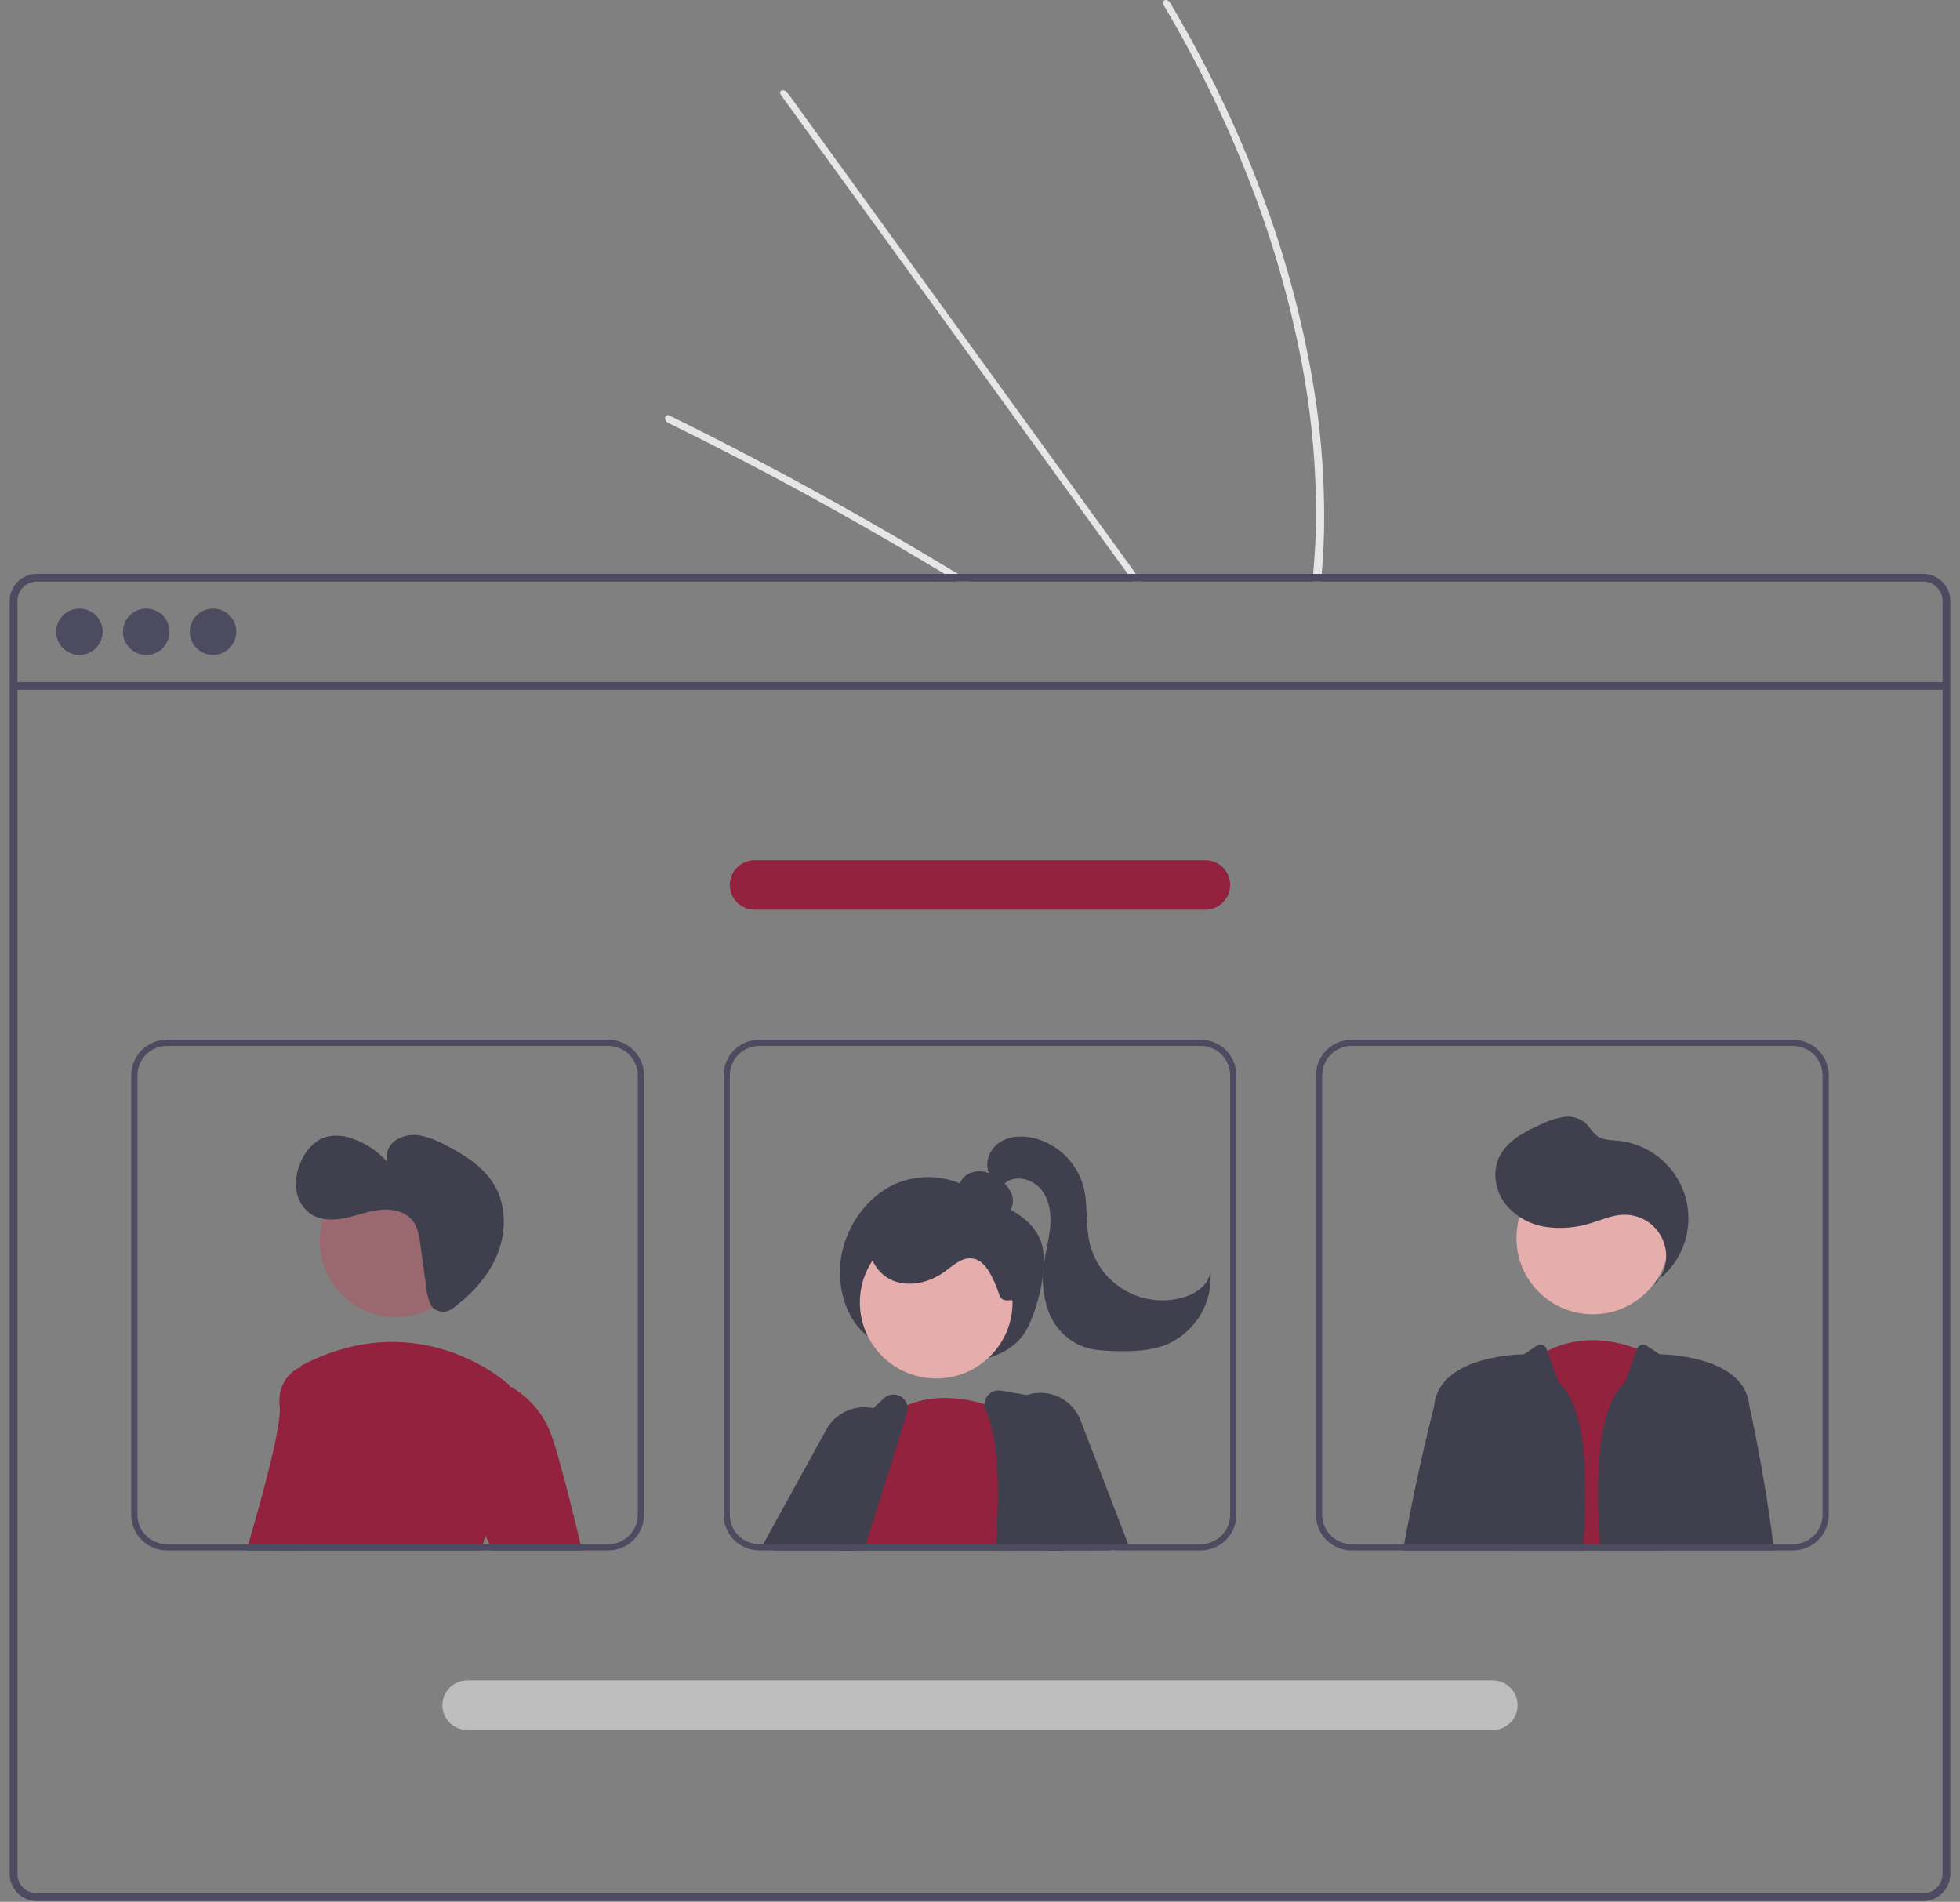 <svg width="101" height="98" viewBox="0 0 101 98" fill="none" xmlns="http://www.w3.org/2000/svg">
<rect x="0" y="0" width="101" height="98" fill="#808080" stroke="none"/>
<g opacity="0.8" clip-path="url(#clip0)">
<path d="M50.006 29.968H49.322C49.105 29.834 48.886 29.702 48.666 29.571C48.53 29.487 48.392 29.405 48.254 29.322C45.979 27.956 43.689 26.645 41.386 25.391C39.085 24.136 36.772 22.939 34.449 21.8C34.387 21.774 34.337 21.727 34.306 21.668C34.276 21.608 34.267 21.54 34.282 21.475C34.284 21.466 34.288 21.458 34.293 21.451C34.325 21.39 34.397 21.365 34.503 21.416C34.788 21.556 35.075 21.697 35.36 21.84C37.69 22.998 40.01 24.215 42.321 25.49C44.63 26.764 46.927 28.095 49.21 29.483C49.258 29.512 49.306 29.543 49.355 29.571C49.572 29.704 49.788 29.836 50.006 29.968Z" fill="white"/>
<path d="M58.821 29.969H58.399C58.303 29.837 58.208 29.705 58.112 29.572C55.854 26.456 53.597 23.339 51.34 20.222C47.644 15.12 43.949 10.018 40.255 4.915C40.233 4.888 40.217 4.856 40.207 4.823C40.175 4.709 40.258 4.642 40.365 4.654C40.41 4.66 40.454 4.675 40.492 4.7C40.531 4.724 40.564 4.756 40.589 4.794C42.662 7.655 44.733 10.516 46.804 13.375C50.481 18.452 54.158 23.528 57.833 28.604C58.067 28.926 58.301 29.25 58.535 29.572C58.631 29.705 58.727 29.837 58.821 29.969Z" fill="white"/>
<path d="M68.227 27.471C68.209 28.181 68.166 28.88 68.108 29.572C68.097 29.704 68.086 29.837 68.075 29.969H67.631C67.644 29.837 67.657 29.704 67.668 29.572C67.756 28.572 67.817 27.561 67.82 26.522C67.816 23.644 67.518 20.773 66.931 17.954C66.308 14.919 65.42 11.944 64.278 9.062C63.079 6.022 61.638 3.084 59.968 0.273C59.937 0.228 59.923 0.172 59.928 0.117C59.946 -0.009 60.114 -0.047 60.241 0.072C60.266 0.096 60.287 0.123 60.305 0.152C60.511 0.501 60.714 0.852 60.913 1.203C62.522 4.029 63.902 6.979 65.04 10.024C66.124 12.915 66.953 15.895 67.517 18.93C68.046 21.746 68.284 24.608 68.227 27.471Z" fill="white"/>
<path d="M99.102 29.572H1.896C1.526 29.573 1.171 29.719 0.909 29.98C0.648 30.241 0.5 30.594 0.5 30.963V96.569C0.5 96.937 0.648 97.291 0.909 97.552C1.171 97.812 1.526 97.959 1.896 97.96H99.102C99.304 97.96 99.503 97.916 99.687 97.832C99.87 97.747 100.033 97.624 100.164 97.472C100.175 97.46 100.185 97.447 100.194 97.433C100.278 97.332 100.345 97.218 100.394 97.097C100.465 96.929 100.501 96.75 100.5 96.569V30.963C100.5 30.594 100.352 30.24 100.09 29.98C99.828 29.719 99.472 29.572 99.102 29.572ZM100.101 96.569C100.101 96.763 100.044 96.953 99.936 97.114C99.841 97.257 99.711 97.373 99.558 97.452C99.417 97.525 99.261 97.563 99.102 97.562H1.896C1.632 97.562 1.378 97.457 1.191 97.271C1.004 97.085 0.899 96.832 0.899 96.569V30.963C0.899 30.7 1.004 30.447 1.191 30.261C1.378 30.075 1.632 29.97 1.896 29.969H99.102C99.367 29.969 99.621 30.074 99.808 30.26C99.995 30.447 100.101 30.699 100.101 30.963V96.569Z" fill="#3F3D56"/>
<path d="M100.3 35.147H0.699V35.544H100.3V35.147Z" fill="#3F3D56"/>
<path d="M4.092 33.747C4.754 33.747 5.29 33.213 5.29 32.554C5.29 31.895 4.754 31.361 4.092 31.361C3.431 31.361 2.895 31.895 2.895 32.554C2.895 33.213 3.431 33.747 4.092 33.747Z" fill="#3F3D56"/>
<path d="M7.535 33.747C8.197 33.747 8.733 33.213 8.733 32.554C8.733 31.895 8.197 31.361 7.535 31.361C6.874 31.361 6.338 31.895 6.338 32.554C6.338 33.213 6.874 33.747 7.535 33.747Z" fill="#3F3D56"/>
<path d="M10.978 33.747C11.64 33.747 12.176 33.213 12.176 32.554C12.176 31.895 11.64 31.361 10.978 31.361C10.317 31.361 9.781 31.895 9.781 32.554C9.781 33.213 10.317 33.747 10.978 33.747Z" fill="#3F3D56"/>
<path d="M44.855 68.949C43.657 68.172 43.062 66.367 43.355 64.717C43.649 63.066 44.754 61.645 46.079 61.032C46.723 60.742 47.43 60.617 48.135 60.667C48.84 60.717 49.522 60.941 50.119 61.318C51.334 62.058 53.052 62.463 53.629 63.944C54.073 65.081 53.51 67.391 52.913 68.496C52.398 69.452 51.417 69.888 50.497 70.078C49.478 70.285 48.426 70.272 47.413 70.039C46.4 69.806 45.449 69.359 44.624 68.729L44.855 68.949Z" fill="#2F2E41"/>
<path d="M44.231 77.714L43.273 79.359L43.147 79.575L42.962 79.894H40.139L40.33 79.575L40.823 78.748L41.973 76.814L43.275 77.333L44.231 77.714Z" fill="#FFB8B8"/>
<path d="M39.928 79.895L39.412 79.576L39.348 79.536L42.585 73.662C42.724 73.407 42.912 73.183 43.139 73.002C43.366 72.821 43.626 72.686 43.906 72.606C44.258 72.501 44.632 72.487 44.992 72.566C45.201 72.61 45.403 72.685 45.59 72.789C45.667 72.831 45.742 72.878 45.813 72.93C46.087 73.121 46.312 73.373 46.47 73.666C46.658 74.01 46.751 74.397 46.739 74.788C46.727 75.179 46.611 75.56 46.402 75.891L45.155 77.877L44.088 79.576L43.888 79.895H39.928Z" fill="#2F2E41"/>
<path d="M48.243 71.032C50.415 71.032 52.176 69.278 52.176 67.115C52.176 64.951 50.415 63.197 48.243 63.197C46.071 63.197 44.31 64.951 44.31 67.115C44.31 69.278 46.071 71.032 48.243 71.032Z" fill="#FFB8B8"/>
<path d="M52.191 79.894H43.35L43.39 79.78C43.367 79.712 43.346 79.643 43.327 79.575C43.306 79.503 43.289 79.43 43.273 79.358C43.129 78.69 43.13 77.999 43.275 77.332C43.763 74.943 45.712 73.002 45.712 73.002C45.745 72.976 45.779 72.952 45.813 72.928C46.103 72.717 46.417 72.541 46.749 72.405C48.197 71.807 49.715 72.048 50.735 72.357C51.091 72.464 51.438 72.596 51.775 72.751C51.893 72.807 51.957 72.842 51.957 72.842L52.058 75.906L52.18 79.575L52.191 79.894Z" fill="#960A2C"/>
<path d="M56.281 79.575L55.605 76.153L54.923 72.701C54.895 72.558 54.824 72.428 54.719 72.326C54.615 72.225 54.482 72.157 54.339 72.132L52.91 71.886L51.581 71.658C51.453 71.635 51.321 71.647 51.199 71.694C51.077 71.74 50.971 71.819 50.891 71.921C50.791 72.045 50.736 72.199 50.735 72.358C50.735 72.456 50.756 72.553 50.795 72.644C51.488 74.254 51.501 76.805 51.325 79.575C51.317 79.681 51.31 79.787 51.302 79.894H56.345L56.281 79.575Z" fill="#2F2E41"/>
<path d="M46.75 72.405C46.72 72.289 46.663 72.182 46.581 72.094C46.5 72.005 46.398 71.939 46.285 71.899C46.171 71.86 46.049 71.85 45.931 71.869C45.812 71.888 45.7 71.936 45.605 72.009L44.992 72.564L42.48 74.842C42.402 74.912 42.341 74.999 42.301 75.096C42.018 75.77 41.465 77.102 40.823 78.746C40.719 79.014 40.612 79.29 40.501 79.574C40.463 79.68 40.421 79.786 40.379 79.893H44.517C44.551 79.786 44.585 79.68 44.618 79.574C44.803 78.995 44.982 78.427 45.155 77.876C45.661 76.273 46.117 74.816 46.47 73.665C46.567 73.346 46.656 73.051 46.737 72.781C46.775 72.659 46.779 72.529 46.75 72.405Z" fill="#2F2E41"/>
<path d="M57.21 79.894H57.478L57.441 79.805L57.343 79.575L55.836 76.014L55.606 76.152L53.754 77.267L54.704 79.575L54.835 79.894H56.346H57.21Z" fill="#FFB8B8"/>
<path d="M55.682 73.189C55.478 72.658 55.076 72.225 54.559 71.982C54.043 71.74 53.452 71.705 52.91 71.886C52.841 71.909 52.773 71.936 52.707 71.966C52.328 72.134 52.004 72.407 51.775 72.752C51.681 72.89 51.604 73.038 51.546 73.194C51.442 73.464 51.393 73.753 51.401 74.042C51.41 74.331 51.476 74.616 51.596 74.88L52.058 75.907L53.714 79.576L53.858 79.895H57.21L57.441 79.805L58.04 79.576L58.123 79.544L55.682 73.189Z" fill="#2F2E41"/>
<path d="M51.332 62.616C51.469 62.657 51.616 62.652 51.75 62.602C51.884 62.551 51.997 62.458 52.072 62.337C52.144 62.213 52.185 62.075 52.195 61.933C52.204 61.791 52.181 61.648 52.126 61.516C52.015 61.253 51.839 61.022 51.615 60.844C51.36 60.615 51.05 60.455 50.715 60.38C50.548 60.344 50.374 60.345 50.207 60.381C50.04 60.418 49.883 60.49 49.746 60.592C49.611 60.698 49.512 60.842 49.46 61.004C49.408 61.167 49.405 61.341 49.453 61.505C49.555 61.799 49.831 61.996 50.107 62.143C50.653 62.434 51.256 62.604 51.874 62.644L51.332 62.616Z" fill="#2F2E41"/>
<path d="M52.097 66.997C51.465 67.084 51.546 66.763 51.293 66.18C51.039 65.596 50.7 64.903 50.065 64.844C49.544 64.796 49.115 65.211 48.693 65.519C47.941 66.068 46.927 66.336 46.055 66.007C45.184 65.678 44.578 64.643 44.909 63.775C45.012 63.535 45.163 63.319 45.353 63.139C45.543 62.96 45.769 62.822 46.015 62.733C46.508 62.558 47.033 62.486 47.556 62.52C48.718 62.557 49.859 62.848 50.897 63.372C51.613 63.734 52.31 64.253 52.582 65.006C52.853 65.759 53.032 66.817 52.255 67.02L52.097 66.997Z" fill="#2F2E41"/>
<path d="M51.009 60.544C50.696 60.002 50.955 59.259 51.466 58.897C51.977 58.535 52.663 58.499 53.274 58.644C53.877 58.796 54.43 59.102 54.877 59.534C55.324 59.965 55.649 60.506 55.82 61.102C56.079 62.05 55.925 63.068 56.144 64.025C56.261 64.536 56.482 65.017 56.792 65.439C57.103 65.862 57.497 66.216 57.951 66.481C58.404 66.746 58.907 66.915 59.429 66.979C59.95 67.043 60.48 67 60.984 66.853C61.641 66.66 62.309 66.193 62.373 65.514C62.441 66.294 62.263 67.075 61.863 67.749C61.463 68.422 60.861 68.954 60.143 69.27C59.296 69.622 58.352 69.645 57.435 69.622C56.838 69.606 56.227 69.57 55.676 69.34C55.295 69.167 54.952 68.92 54.668 68.613C54.383 68.306 54.164 67.946 54.021 67.553C53.74 66.764 53.665 65.917 53.801 65.091C53.891 64.449 54.07 63.819 54.121 63.172C54.171 62.525 54.076 61.835 53.675 61.323C53.275 60.811 52.51 60.55 51.941 60.865C51.712 60.992 51.528 61.199 51.279 61.281C51.03 61.363 50.678 61.219 50.701 60.959L51.009 60.544Z" fill="#2F2E41"/>
<path d="M77.849 79.893L77.879 79.574L78.783 70.215C79.079 69.984 79.397 69.783 79.732 69.614C81.592 68.68 83.385 69.127 84.356 69.513C84.613 69.613 84.861 69.734 85.099 69.875L85.627 79.574L85.645 79.893H77.849Z" fill="#960A2C"/>
<path d="M82.079 67.726C84.251 67.726 86.012 65.972 86.012 63.808C86.012 61.645 84.251 59.891 82.079 59.891C79.906 59.891 78.145 61.645 78.145 63.808C78.145 65.972 79.906 67.726 82.079 67.726Z" fill="#FFB8B8"/>
<path d="M85.27 66.196C85.563 65.889 85.757 65.503 85.828 65.086C85.899 64.669 85.844 64.24 85.67 63.854C85.496 63.468 85.21 63.143 84.85 62.919C84.489 62.695 84.07 62.583 83.646 62.597C83.102 62.615 82.589 62.837 82.07 63C81.284 63.266 80.444 63.342 79.622 63.219C78.796 63.092 78.05 62.653 77.538 61.993C77.051 61.327 76.9 60.403 77.243 59.654C77.64 58.789 78.567 58.312 79.439 57.925C79.791 57.75 80.167 57.627 80.554 57.56C80.749 57.528 80.947 57.536 81.138 57.584C81.329 57.632 81.508 57.719 81.664 57.839C81.909 58.049 82.052 58.364 82.319 58.546C82.619 58.751 83.009 58.746 83.371 58.782C84.187 58.863 84.958 59.19 85.583 59.718C86.207 60.247 86.656 60.953 86.868 61.741C87.08 62.529 87.046 63.364 86.771 64.133C86.496 64.901 85.992 65.569 85.326 66.045L85.27 66.196Z" fill="#2F2E41"/>
<path d="M80.319 71.234L79.732 69.614L79.696 69.513C79.678 69.465 79.65 69.421 79.614 69.386C79.577 69.35 79.533 69.324 79.484 69.308C79.436 69.292 79.384 69.287 79.334 69.294C79.283 69.301 79.234 69.319 79.192 69.347L78.526 69.789C78.526 69.789 74.259 69.789 73.916 72.34C73.911 72.379 73.905 72.424 73.9 72.472C73.9 72.474 73.899 72.476 73.898 72.478C73.855 72.646 73.05 75.746 72.358 79.575C72.339 79.68 72.32 79.787 72.3 79.894H81.574V79.894C81.876 76.048 81.707 72.473 80.319 71.234Z" fill="#2F2E41"/>
<path d="M91.381 79.574C90.875 75.647 90.151 72.472 90.151 72.472C90.145 72.424 90.139 72.379 90.134 72.339C89.793 69.789 85.525 69.789 85.525 69.789L84.86 69.347C84.817 69.319 84.769 69.301 84.718 69.294C84.668 69.287 84.616 69.292 84.567 69.308C84.519 69.324 84.475 69.351 84.438 69.386C84.401 69.422 84.373 69.465 84.356 69.513L83.733 71.234C82.344 72.473 82.176 76.048 82.477 79.893L82.478 79.893H91.421C91.409 79.786 91.394 79.68 91.381 79.574Z" fill="#2F2E41"/>
<path d="M16.262 70.634L15.311 79.576L15.277 79.895H12.704C12.734 79.791 12.764 79.684 12.796 79.576C13.527 77.081 14.521 73.44 14.414 72.475C14.246 70.969 15.423 70.467 15.423 70.467L15.496 70.481L16.262 70.634Z" fill="#960A2C"/>
<path d="M20.412 67.874C22.584 67.874 24.346 66.12 24.346 63.956C24.346 61.793 22.584 60.039 20.412 60.039C18.24 60.039 16.479 61.793 16.479 63.956C16.479 66.12 18.24 67.874 20.412 67.874Z" fill="#A0616A"/>
<path d="M25.504 77.996C25.305 78.36 25.143 78.743 25.018 79.138C24.972 79.278 24.927 79.425 24.886 79.575C24.855 79.679 24.828 79.785 24.801 79.894H14.427C14.441 79.789 14.454 79.682 14.468 79.575C14.998 75.404 15.428 71.171 15.496 70.48C15.503 70.415 15.506 70.381 15.506 70.381C21.723 67.118 26.26 71.386 26.26 71.386C26.26 71.386 26.266 71.416 26.276 71.475C26.375 72.072 26.881 75.555 25.504 77.996Z" fill="#960A2C"/>
<path d="M25.018 79.138L24.327 77.661L24.495 71.805L26.276 71.476L26.338 71.465C27.259 71.998 27.971 72.825 28.359 73.813C28.705 74.674 29.363 77.264 29.919 79.575C29.944 79.682 29.97 79.789 29.996 79.894H25.372L25.223 79.575L25.018 79.138Z" fill="#960A2C"/>
<path d="M31.346 53.576H8.603C8.115 53.577 7.647 53.77 7.302 54.114C6.957 54.457 6.763 54.923 6.763 55.409V78.061C6.763 78.547 6.957 79.013 7.302 79.356C7.647 79.7 8.115 79.893 8.603 79.894H31.346C31.834 79.893 32.302 79.7 32.647 79.356C32.992 79.013 33.186 78.547 33.186 78.061V55.409C33.186 54.923 32.992 54.457 32.647 54.113C32.302 53.77 31.834 53.577 31.346 53.576ZM32.866 78.061C32.865 78.462 32.705 78.847 32.42 79.131C32.135 79.415 31.749 79.574 31.346 79.575H8.603C8.2 79.574 7.814 79.414 7.529 79.131C7.244 78.847 7.084 78.462 7.083 78.061V55.409C7.084 55.008 7.244 54.623 7.529 54.339C7.814 54.055 8.2 53.896 8.603 53.895H31.346C31.749 53.895 32.135 54.055 32.42 54.339C32.705 54.623 32.865 55.008 32.866 55.409V78.061ZM15.311 79.575L15.277 79.894H24.801C24.828 79.785 24.855 79.678 24.886 79.575H15.311Z" fill="#3F3D56"/>
<path d="M61.87 53.576H39.127C38.639 53.577 38.172 53.77 37.827 54.114C37.482 54.457 37.288 54.923 37.287 55.409V78.061C37.288 78.547 37.482 79.013 37.827 79.356C38.172 79.7 38.639 79.893 39.127 79.894H61.87C62.358 79.893 62.826 79.7 63.171 79.356C63.516 79.013 63.71 78.547 63.71 78.061V55.409C63.71 54.923 63.516 54.457 63.171 54.113C62.826 53.77 62.358 53.577 61.87 53.576ZM63.39 78.061C63.39 78.462 63.23 78.847 62.945 79.131C62.66 79.415 62.273 79.574 61.87 79.575H39.127C38.724 79.574 38.338 79.414 38.053 79.131C37.768 78.847 37.608 78.462 37.607 78.061V55.409C37.608 55.008 37.768 54.623 38.053 54.339C38.338 54.055 38.724 53.896 39.127 53.895H61.87C62.273 53.895 62.66 54.055 62.945 54.339C63.23 54.623 63.39 55.008 63.39 55.409V78.061ZM43.328 79.575C43.347 79.643 43.368 79.712 43.39 79.78L43.35 79.894H51.303C51.311 79.787 51.317 79.68 51.325 79.575H43.328Z" fill="#3F3D56"/>
<path d="M92.396 53.576H69.653C69.165 53.577 68.697 53.77 68.352 54.113C68.007 54.457 67.813 54.923 67.813 55.409V78.061C67.813 78.547 68.007 79.013 68.352 79.357C68.697 79.7 69.165 79.893 69.653 79.894H92.396C92.884 79.893 93.352 79.7 93.697 79.356C94.042 79.013 94.236 78.547 94.236 78.061V55.409C94.236 54.923 94.042 54.457 93.697 54.114C93.352 53.77 92.884 53.577 92.396 53.576ZM93.916 78.061C93.915 78.462 93.755 78.847 93.47 79.131C93.185 79.414 92.799 79.574 92.396 79.575H69.653C69.25 79.574 68.864 79.415 68.579 79.131C68.294 78.847 68.134 78.462 68.133 78.061V55.409C68.134 55.008 68.294 54.623 68.579 54.339C68.864 54.055 69.25 53.895 69.653 53.895H92.396C92.799 53.896 93.185 54.056 93.47 54.339C93.755 54.623 93.915 55.008 93.916 55.409V78.061ZM81.598 79.575C81.59 79.68 81.582 79.787 81.574 79.894H88.474C88.487 79.788 88.502 79.681 88.514 79.575H81.598Z" fill="#3F3D56"/>
<path d="M76.923 89.146H24.076C23.736 89.146 23.41 89.011 23.17 88.772C22.93 88.533 22.795 88.208 22.795 87.87C22.795 87.531 22.93 87.207 23.17 86.968C23.41 86.728 23.736 86.594 24.076 86.594H76.923C77.262 86.594 77.588 86.728 77.829 86.968C78.069 87.207 78.204 87.531 78.204 87.87C78.204 88.208 78.069 88.533 77.829 88.772C77.588 89.011 77.262 89.146 76.923 89.146Z" fill="#CCCCCC"/>
<path d="M62.109 46.878H38.889C38.549 46.878 38.223 46.744 37.983 46.504C37.743 46.265 37.608 45.941 37.608 45.602C37.608 45.264 37.743 44.939 37.983 44.7C38.223 44.461 38.549 44.326 38.889 44.326H62.109C62.449 44.326 62.775 44.461 63.015 44.7C63.256 44.939 63.391 45.264 63.391 45.602C63.391 45.941 63.256 46.265 63.015 46.504C62.775 46.744 62.449 46.878 62.109 46.878Z" fill="#960A2C"/>
<path d="M22.294 67.37C22.427 67.501 22.603 67.579 22.79 67.591C22.976 67.603 23.161 67.548 23.31 67.435C24.237 66.75 25.05 65.898 25.532 64.859C26.084 63.669 26.146 62.208 25.48 61.076C24.918 60.119 23.924 59.502 22.935 58.995C22.55 58.779 22.136 58.62 21.706 58.523C21.271 58.428 20.815 58.501 20.432 58.728C20.245 58.845 20.098 59.016 20.009 59.217C19.92 59.419 19.895 59.643 19.936 59.859C19.46 59.319 18.851 58.911 18.169 58.678C17.74 58.51 17.269 58.477 16.82 58.58C16.192 58.758 15.733 59.314 15.482 59.914C15.28 60.371 15.21 60.875 15.28 61.37C15.317 61.616 15.406 61.851 15.54 62.061C15.675 62.271 15.852 62.45 16.06 62.587C16.579 62.907 17.242 62.884 17.839 62.754C18.435 62.623 19.012 62.395 19.62 62.338C20.228 62.28 20.905 62.431 21.275 62.915C21.536 63.256 21.603 63.701 21.661 64.126L21.966 66.333C21.991 66.652 22.072 66.965 22.207 67.255C22.231 67.297 22.26 67.336 22.294 67.37Z" fill="#2F2E41"/>
</g>
<defs>
<clipPath id="clip0">
<rect width="100" height="97.959" fill="white" transform="translate(0.5)"/>
</clipPath>
</defs>
</svg>
